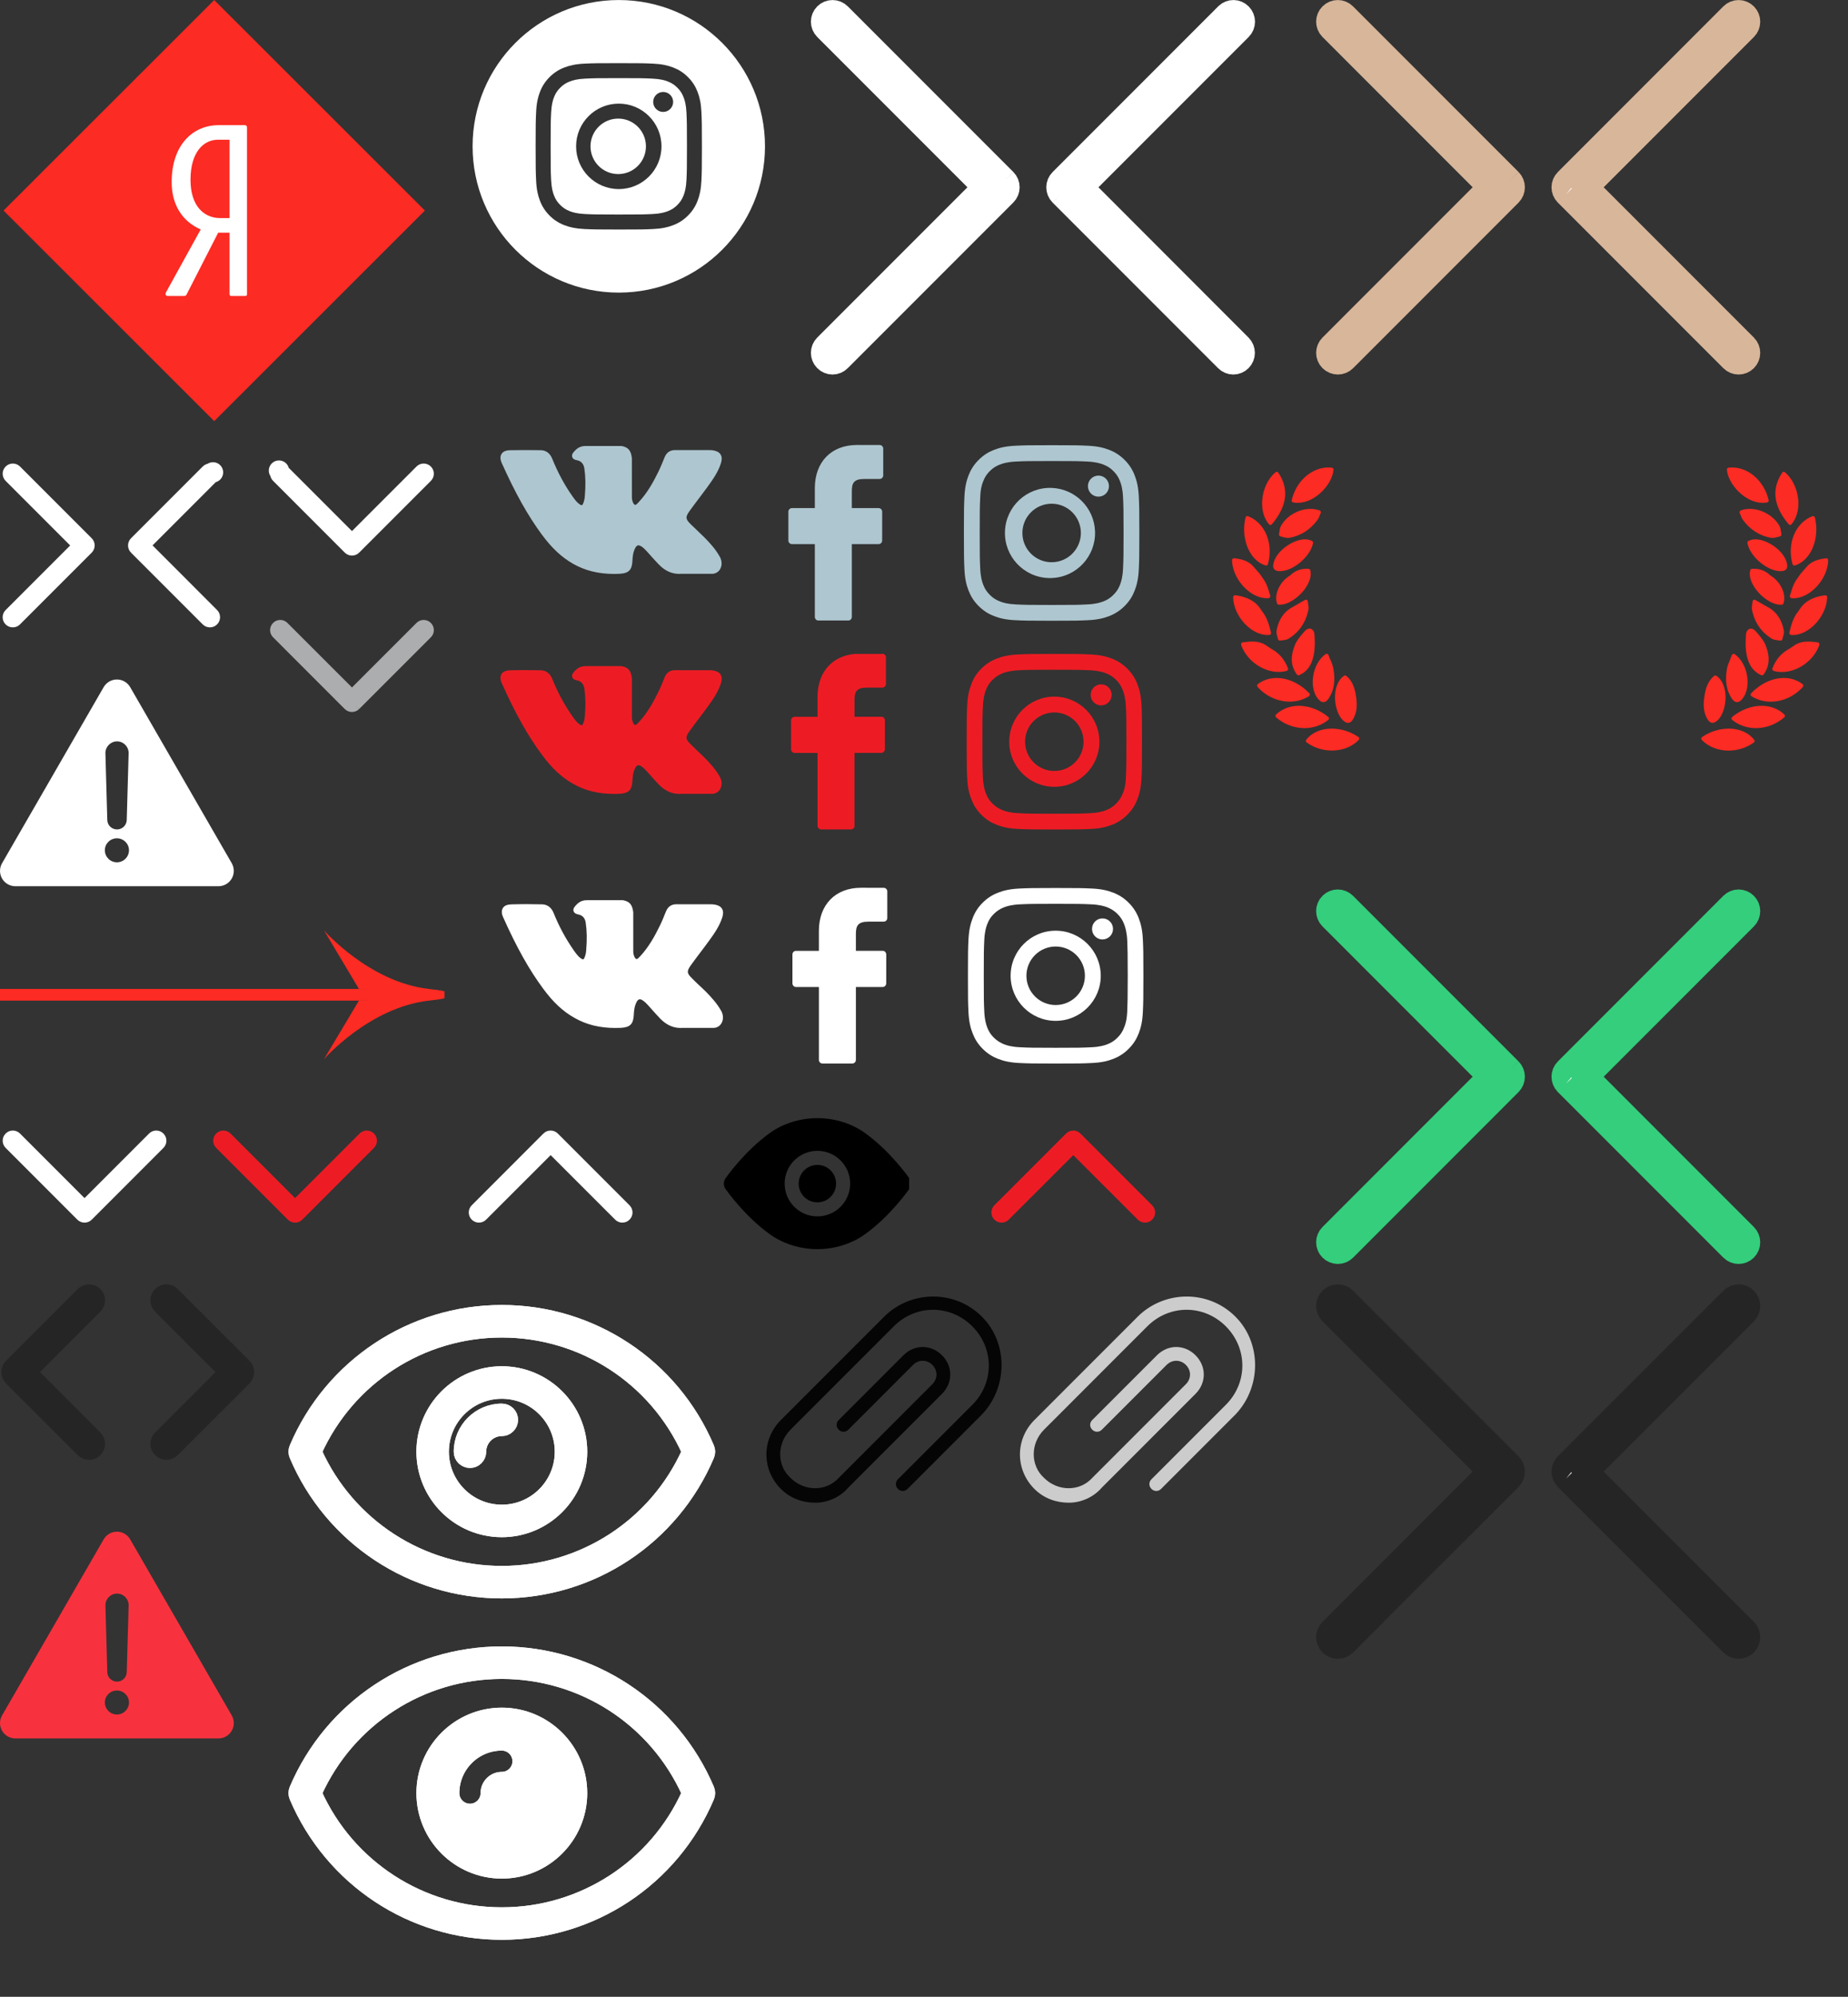 <?xml version="1.0" encoding="utf-8"?>
<!-- Generator: Adobe Illustrator 19.1.0, SVG Export Plug-In . SVG Version: 6.00 Build 0)  -->
<svg version="1.1" id="Слой_1" xmlns="http://www.w3.org/2000/svg" xmlns:xlink="http://www.w3.org/1999/xlink" x="0px" y="0px"
	 width="158px" height="170.625px" viewBox="-341 212.655 158 170.625" style="enable-background:new -341 212.655 158 170.625;"
	 xml:space="preserve">
<rect x="-341" y="212.655" width="158" height="170.625" fill="#333333" stroke="none"/>
<style type="text/css">
	.st0{fill:#FFFFFF;}
	.st1{fill:#FFFFFF;stroke:#FFFFFF;stroke-width:2;stroke-miterlimit:10;}
	.st2{fill:#FFFFFF;stroke:#FFFFFF;stroke-miterlimit:10;}
	.st3{fill:#AEC6CF;}
	.st4{clip-path:url(#SVGID_5_);}
	.st5{clip-path:url(#SVGID_6_);fill:#ED1C24;}
	.st6{clip-path:url(#SVGID_8_);fill:#ED1C24;}
	.st7{fill:#ED1C24;}
	.st8{clip-path:url(#SVGID_10_);fill:#FFFFFF;}
	.st9{clip-path:url(#SVGID_12_);fill:#F7323E;}
	.st10{fill:#FFFFFF;stroke:#D8B69A;stroke-width:2;stroke-miterlimit:10;}
	.st11{fill:#FFFFFF;stroke:#ABADAE;stroke-miterlimit:10;}
	.st12{fill:#FC2B23;}
	.st13{fill:#FFFFFF;stroke:#34CE7C;stroke-width:2;stroke-miterlimit:10;}
	.st14{fill:#FFFFFF;stroke:#252525;stroke-width:2;stroke-miterlimit:10;}
	.st15{fill:#FFFFFF;stroke:#ED1C24;stroke-miterlimit:10;}
	.st16{clip-path:url(#SVGID_14_);}
	.st17{fill:#050505;}
	.st18{fill:none;}
	.st19{fill:#CCCCCC;}
</style>
<g>
	<path class="st0" d="M-288.095,222.79c-1.309-0.027-2.391,1.012-2.418,2.321c-0.027,1.309,1.012,2.391,2.321,2.418
		c0.032,0.001,0.065,0.001,0.097,0c1.309-0.027,2.348-1.11,2.321-2.418C-285.8,223.84-286.824,222.816-288.095,222.79"/>
	<path class="st0" d="M-282.554,220.967c-0.129-0.332-0.282-0.568-0.531-0.817c-0.249-0.249-0.486-0.403-0.817-0.532
		c-0.251-0.098-0.627-0.213-1.32-0.245c-0.75-0.034-0.975-0.042-2.872-0.042c-1.898,0-2.123,0.008-2.873,0.042
		c-0.693,0.031-1.069,0.147-1.32,0.245c-0.332,0.129-0.568,0.283-0.817,0.532c-0.249,0.249-0.403,0.485-0.531,0.817
		c-0.097,0.25-0.213,0.627-0.245,1.32c-0.035,0.75-0.042,0.974-0.042,2.872s0.007,2.123,0.042,2.873
		c0.031,0.692,0.147,1.069,0.245,1.319c0.128,0.333,0.283,0.569,0.531,0.817c0.25,0.249,0.486,0.403,0.817,0.532
		c0.25,0.097,0.627,0.213,1.32,0.245c0.749,0.034,0.974,0.042,2.873,0.042c1.897,0,2.123-0.008,2.872-0.042
		c0.693-0.031,1.069-0.147,1.32-0.245c0.332-0.129,0.569-0.283,0.817-0.532c0.249-0.249,0.402-0.485,0.531-0.817
		c0.097-0.25,0.213-0.627,0.246-1.319c0.034-0.75,0.041-0.974,0.041-2.873c0-1.898-0.007-2.123-0.041-2.872
		C-282.341,221.595-282.457,221.218-282.554,220.967 M-288.095,228.81c-2.016,0-3.65-1.634-3.65-3.65s1.634-3.65,3.65-3.65
		s3.65,1.634,3.65,3.65S-286.079,228.81-288.095,228.81 M-284.301,222.219c-0.471,0-0.853-0.382-0.853-0.853
		s0.382-0.853,0.853-0.853c0,0,0,0,0.001,0c0.471,0,0.853,0.382,0.853,0.853C-283.449,221.837-283.83,222.219-284.301,222.219"/>
	<path class="st0" d="M-288.095,212.658c-6.903,0-12.5,5.597-12.5,12.5s5.596,12.5,12.5,12.5c6.904,0,12.5-5.596,12.5-12.5
		C-275.595,218.254-281.191,212.658-288.095,212.658 M-281.03,228.09c-0.035,0.757-0.155,1.273-0.33,1.726
		c-0.179,0.474-0.459,0.904-0.82,1.259c-0.355,0.361-0.785,0.641-1.259,0.82c-0.452,0.176-0.969,0.295-1.726,0.331
		c-0.758,0.035-1,0.042-2.931,0.042s-2.172-0.008-2.931-0.042c-0.756-0.035-1.273-0.155-1.726-0.331
		c-0.474-0.179-0.904-0.459-1.259-0.82c-0.361-0.355-0.641-0.785-0.82-1.259c-0.176-0.452-0.296-0.969-0.33-1.726
		c-0.035-0.758-0.043-1-0.043-2.931c0-1.93,0.008-2.172,0.043-2.931c0.034-0.756,0.154-1.273,0.33-1.726
		c0.179-0.474,0.459-0.903,0.82-1.258c0.355-0.362,0.785-0.641,1.259-0.82c0.453-0.175,0.969-0.296,1.726-0.331
		c0.758-0.035,1-0.042,2.931-0.042s2.173,0.008,2.931,0.042c0.756,0.035,1.273,0.155,1.726,0.331
		c0.467,0.182,0.863,0.425,1.259,0.82c0.395,0.395,0.638,0.792,0.82,1.258c0.175,0.453,0.295,0.969,0.33,1.726
		c0.034,0.758,0.043,1,0.043,2.931S-280.996,227.332-281.03,228.09"/>
</g>
<path class="st1" d="M-255.067,228.06l-14.152-14.152c-0.333-0.333-0.868-0.333-1.201,0s-0.333,0.868,0,1.201l13.548,13.548
	l-13.548,13.549c-0.331,0.329-0.333,0.865-0.004,1.196c0.001,0.001,0.002,0.002,0.004,0.004c0.158,0.159,0.373,0.25,0.597,0.252
	c0.225,0.001,0.441-0.09,0.598-0.252l14.152-14.151C-254.741,228.927-254.739,228.392-255.067,228.06L-255.067,228.06
	 M-250.3,229.256l14.152,14.152c0.332,0.333,0.854,0.333,1.188,0c0.334-0.333,0.333-0.868,0-1.201l-13.539-13.548l13.55-13.549
	c0.331-0.329,0.333-0.865,0.004-1.196c-0.001-0.001-0.002-0.002-0.004-0.004c-0.319-0.329-0.844-0.338-1.174-0.019
	c-0.007,0.006-0.013,0.013-0.019,0.019l-14.152,14.151C-250.626,228.389-250.628,228.924-250.3,229.256L-250.3,229.256"/>
<path class="st2" d="M-333.511,259.004l-6.132-6.132c-0.145-0.145-0.376-0.145-0.521,0c-0.145,0.145-0.145,0.376,0,0.521
	l5.871,5.871l-5.871,5.871c-0.145,0.141-0.148,0.373-0.006,0.518c0.07,0.072,0.166,0.111,0.265,0.11c0.097,0,0.19-0.038,0.259-0.107
	l6.133-6.132C-333.37,259.38-333.369,259.149-333.511,259.004 M-329.446,259.523l6.132,6.132c0.145,0.146,0.376,0.146,0.521,0
	c0.145-0.146,0.145-0.376,0-0.521l-5.871-5.875l5.871-5.871c0.204,0.003,0.372-0.16,0.375-0.365c0.003-0.204-0.16-0.372-0.365-0.375
	c-0.101-0.001-0.199,0.039-0.269,0.111c-0.097,0-0.191,0.039-0.259,0.109l-6.133,6.132
	C-329.587,259.145-329.588,259.377-329.446,259.523 M-310.648,259.525l6.132-6.132c0.145-0.145,0.145-0.376,0-0.521
	c-0.145-0.145-0.376-0.145-0.521,0l-5.871,5.871l-5.871-5.871c0.003-0.204-0.16-0.372-0.365-0.375
	c-0.204-0.003-0.372,0.16-0.375,0.365c-0.001,0.101,0.039,0.199,0.111,0.269c0,0.092,0.036,0.188,0.109,0.259l6.132,6.133
	C-311.024,259.665-310.793,259.666-310.648,259.525"/>
<path class="st3" d="M-280.116,259.291c-0.412-0.494-0.881-0.938-1.333-1.366c-0.161-0.152-0.327-0.31-0.488-0.467
	c-0.46-0.45-0.477-0.619-0.112-1.131c0.252-0.353,0.52-0.705,0.778-1.047c0.235-0.31,0.478-0.63,0.71-0.951l0.048-0.066
	c0.444-0.615,0.904-1.251,1.148-2.018c0.063-0.203,0.131-0.5-0.022-0.75c-0.152-0.249-0.447-0.325-0.657-0.36
	c-0.1-0.015-0.2-0.022-0.301-0.02l-2.911-0.002h-0.024c-0.439,0-0.736,0.208-0.906,0.634c-0.162,0.408-0.341,0.842-0.544,1.255
	c-0.404,0.822-0.919,1.769-1.662,2.558l-0.032,0.034c-0.087,0.094-0.188,0.201-0.26,0.201c-0.013,0-0.025-0.002-0.037-0.006
	c-0.154-0.061-0.258-0.434-0.253-0.607v-0.007l-0.002-3.364l-0.002-0.035c-0.074-0.547-0.238-0.887-0.857-1.009
	c-0.017-0.003-0.034-0.005-0.051-0.005h-3.027c-0.493,0-0.765,0.201-1.02,0.5c-0.069,0.08-0.212,0.247-0.141,0.45
	c0.072,0.206,0.306,0.25,0.382,0.264c0.379,0.072,0.592,0.304,0.653,0.708c0.105,0.703,0.119,1.453,0.041,2.36
	c-0.012,0.211-0.058,0.418-0.135,0.614c-0.017,0.039-0.074,0.166-0.134,0.166c-0.019,0-0.073-0.008-0.173-0.076
	c-0.235-0.16-0.406-0.39-0.606-0.673c-0.682-0.963-1.253-2.024-1.749-3.244c-0.184-0.449-0.527-0.7-0.966-0.708
	c-0.446-0.007-0.893-0.011-1.339-0.011c-0.456,0-0.879,0.004-1.292,0.013c-0.354,0.006-0.599,0.112-0.727,0.315
	c-0.129,0.203-0.121,0.47,0.024,0.793c1.165,2.589,2.221,4.472,3.424,6.104c0.843,1.143,1.689,1.934,2.661,2.488
	c1.024,0.586,2.173,0.871,3.51,0.871c0.151,0,0.309-0.004,0.467-0.011c0.776-0.038,1.064-0.319,1.102-1.076
	c0.017-0.387,0.06-0.792,0.249-1.138c0.12-0.218,0.232-0.218,0.269-0.218c0.071,0,0.159,0.032,0.253,0.094
	c0.17,0.11,0.314,0.258,0.434,0.388c0.112,0.122,0.223,0.246,0.333,0.37c0.239,0.268,0.486,0.545,0.744,0.807
	c0.565,0.575,1.188,0.828,1.903,0.773h2.668c0.006,0,0.012,0,0.018-0.002c0.265-0.019,0.503-0.17,0.632-0.403
	c0.168-0.297,0.164-0.676-0.009-1.014C-279.629,259.918-279.856,259.591-280.116,259.291L-280.116,259.291z M-265.791,250.681
	l-1.945-0.003c-2.185,0-3.598,1.449-3.598,3.691v1.702h-1.956c-0.169,0-0.306,0.137-0.306,0.306v2.466
	c0,0.169,0.137,0.306,0.306,0.306h1.956v6.223c0,0.169,0.137,0.306,0.307,0.306h2.551c0.169,0,0.306-0.137,0.306-0.306v-6.223h2.287
	c0.169,0,0.306-0.137,0.306-0.306l0.002-2.466c-0.001-0.169-0.138-0.305-0.307-0.306h-2.288v-1.443c0-0.694,0.166-1.045,1.069-1.045
	l1.311-0.001c0.168,0,0.305-0.137,0.305-0.305v-0.001v-2.29C-265.486,250.817-265.622,250.681-265.791,250.681z"/>
<g>
	<path class="st3" d="M-251.088,252.049c2.002,0,2.239,0.007,3.03,0.043c0.729,0.033,1.127,0.156,1.393,0.258
		c0.35,0.136,0.6,0.298,0.861,0.561c0.264,0.262,0.426,0.512,0.563,0.862c0.104,0.264,0.225,0.662,0.258,1.393
		c0.037,0.791,0.045,1.028,0.045,3.031s-0.008,2.24-0.045,3.031c-0.033,0.729-0.154,1.128-0.258,1.393
		c-0.137,0.35-0.299,0.6-0.563,0.862c-0.242,0.249-0.536,0.44-0.861,0.561c-0.266,0.104-0.661,0.226-1.393,0.259
		c-0.791,0.037-1.028,0.045-3.03,0.045c-2.003,0-2.24-0.008-3.031-0.045c-0.731-0.033-1.128-0.148-1.394-0.259
		c-0.326-0.12-0.62-0.311-0.861-0.561c-0.249-0.242-0.441-0.536-0.561-0.862c-0.104-0.265-0.229-0.661-0.258-1.393
		c-0.037-0.792-0.043-1.028-0.043-3.031s0.006-2.24,0.043-3.031c0.021-0.731,0.146-1.128,0.258-1.393
		c0.12-0.326,0.311-0.621,0.561-0.862c0.262-0.263,0.512-0.425,0.861-0.561c0.265-0.103,0.662-0.225,1.394-0.258
		C-253.329,252.056-253.091,252.049-251.088,252.049 M-251.088,250.697c-2.038,0-2.293,0.009-3.093,0.045
		c-0.799,0.037-1.344,0.164-1.82,0.349c-0.493,0.192-0.912,0.448-1.329,0.865c-0.417,0.417-0.673,0.835-0.864,1.329
		c-0.186,0.477-0.313,1.022-0.35,1.82c-0.036,0.8-0.045,1.055-0.045,3.092c0,2.037,0.009,2.292,0.045,3.092
		c0.037,0.799,0.164,1.344,0.35,1.82c0.191,0.492,0.447,0.912,0.864,1.328c0.417,0.416,0.835,0.674,1.329,0.865
		c0.477,0.186,1.021,0.313,1.82,0.349c0.8,0.036,1.055,0.046,3.093,0.046c2.036,0,2.292-0.009,3.092-0.046
		c0.798-0.036,1.345-0.163,1.82-0.349c0.5-0.189,0.954-0.484,1.329-0.865c0.416-0.416,0.673-0.836,0.863-1.328
		c0.187-0.477,0.313-1.021,0.35-1.82c0.037-0.8,0.045-1.056,0.045-3.092c0-2.037-0.008-2.292-0.045-3.092
		c-0.036-0.798-0.163-1.343-0.35-1.82c-0.187-0.501-0.482-0.954-0.863-1.329c-0.375-0.381-0.829-0.676-1.329-0.865
		c-0.478-0.185-1.022-0.312-1.82-0.349C-248.796,250.706-249.052,250.697-251.088,250.697"/>
	<path class="st3" d="M-251.088,254.346c-2.127-0.077-3.913,1.585-3.99,3.711s1.585,3.913,3.711,3.99
		c0.092,0.003,0.185,0.003,0.278,0c2.127-0.076,3.789-1.862,3.712-3.989C-247.449,256.039-249.069,254.419-251.088,254.346
		 M-251.088,260.697c-1.381,0-2.5-1.119-2.5-2.5s1.119-2.5,2.5-2.5s2.5,1.119,2.5,2.5S-249.707,260.697-251.088,260.697
		 M-246.185,254.194c0,0.497-0.403,0.9-0.9,0.9c-0.497,0-0.9-0.403-0.9-0.9l0,0c0-0.497,0.403-0.9,0.9-0.9
		C-246.588,253.294-246.185,253.697-246.185,254.194"/>
</g>
<g>
	<g>
		<defs>
			<polygon id="SVGID_1_" points="-339.999,213.658 -338.999,213.658 -339.999,214.658 			"/>
		</defs>
		<clipPath id="SVGID_2_">
			<use xlink:href="#SVGID_1_"  style="overflow:visible;"/>
		</clipPath>
	</g>
	<g>
		<defs>
			<polygon id="SVGID_3_" points="-339.999,213.658 -338.999,213.658 -339.999,214.658 			"/>
		</defs>
		<defs>
			<polygon id="SVGID_4_" points="-341.999,211.658 -342.999,211.658 -341.999,210.658 			"/>
		</defs>
		<clipPath id="SVGID_5_">
			<use xlink:href="#SVGID_3_"  style="overflow:visible;"/>
		</clipPath>
		<clipPath id="SVGID_6_" class="st4">
			<use xlink:href="#SVGID_4_"  style="overflow:visible;"/>
		</clipPath>
		<path class="st5" d="M-279.886,277.127c-0.412-0.494-0.881-0.938-1.333-1.365c-0.161-0.146-0.327-0.311-0.488-0.468
			c-0.46-0.45-0.477-0.618-0.112-1.131c0.252-0.353,0.52-0.705,0.778-1.047c0.235-0.31,0.478-0.63,0.71-0.951l0.048-0.065
			c0.444-0.605,0.904-1.252,1.148-2.019c0.063-0.203,0.131-0.5-0.022-0.75c-0.152-0.249-0.447-0.325-0.657-0.36
			c-0.1-0.015-0.2-0.022-0.301-0.02l-2.911-0.002h-0.024c-0.439,0-0.736,0.208-0.906,0.634c-0.162,0.408-0.341,0.843-0.544,1.255
			c-0.404,0.822-0.919,1.771-1.662,2.563l-0.032,0.028c-0.087,0.1-0.188,0.201-0.26,0.201c-0.011,0-0.023-0.007-0.037-0.011
			c-0.154-0.063-0.258-0.435-0.253-0.604v-0.006l-0.002-3.358c0-0.019-0.001-0.023-0.002-0.035
			c-0.074-0.547-0.238-0.894-0.857-1.014c-0.017-0.004-0.034-0.006-0.051-0.006h-3.027c-0.493,0-0.765,0.203-1.02,0.5
			c-0.069,0.08-0.212,0.248-0.141,0.451c0.072,0.201,0.306,0.25,0.382,0.27c0.379,0.066,0.592,0.304,0.653,0.701
			c0.105,0.703,0.119,1.453,0.041,2.361c-0.012,0.209-0.058,0.415-0.135,0.609c-0.017,0.043-0.074,0.17-0.134,0.17
			c-0.019,0-0.073-0.008-0.173-0.076c-0.235-0.158-0.406-0.39-0.606-0.673c-0.682-0.963-1.253-2.022-1.749-3.244
			c-0.184-0.446-0.527-0.698-0.966-0.708c-0.446-0.007-0.893-0.011-1.339-0.011c-0.456,0-0.879,0.004-1.292,0.013
			c-0.354,0.008-0.599,0.112-0.727,0.315c-0.129,0.2-0.121,0.47,0.024,0.793c1.165,2.589,2.221,4.472,3.424,6.104
			c0.843,1.144,1.689,1.935,2.661,2.479c1.024,0.586,2.173,0.871,3.51,0.871c0.151,0,0.309-0.008,0.467-0.02
			c0.776-0.035,1.064-0.313,1.102-1.07c0.017-0.393,0.06-0.793,0.249-1.146c0.12-0.217,0.232-0.217,0.269-0.217
			c0.071,0,0.159,0.03,0.253,0.095c0.17,0.108,0.314,0.262,0.434,0.395c0.112,0.119,0.223,0.244,0.333,0.367
			c0.239,0.271,0.486,0.545,0.744,0.812c0.565,0.573,1.188,0.828,1.903,0.771h2.668c0.006,0,0.012,0,0.018-0.002
			c0.263-0.019,0.5-0.167,0.632-0.396c0.168-0.299,0.164-0.68-0.009-1.021C-279.401,277.747-279.629,277.425-279.886,277.127
			L-279.886,277.127z"/>
	</g>
</g>
<g>
	<g>
		<defs>
			<rect id="SVGID_7_" x="-273.365" y="268.533" width="8.192" height="15"/>
		</defs>
		<clipPath id="SVGID_8_">
			<use xlink:href="#SVGID_7_"  style="overflow:visible;"/>
		</clipPath>
		<path class="st6" d="M-265.561,268.517l-1.945-0.004c-2.185,0-3.598,1.45-3.598,3.688v1.702h-1.955
			c-0.17,0.001-0.307,0.138-0.306,0.308c0,0.001,0,0.001,0,0.002v2.467c0,0.168,0.137,0.312,0.306,0.312h1.956v6.226
			c0,0.17,0.137,0.309,0.307,0.309h2.551c0.17-0.001,0.307-0.139,0.306-0.309v-6.23h2.287c0.169-0.002,0.305-0.14,0.306-0.309
			l0.002-2.467c-0.002-0.083-0.034-0.163-0.091-0.224c-0.056-0.059-0.135-0.091-0.216-0.089h-2.288v-1.438
			c0-0.695,0.166-1.052,1.069-1.052l1.311-0.001c0.168,0,0.305-0.137,0.305-0.305c0-0.001,0-0.001,0-0.002v-2.289
			C-265.26,268.647-265.396,268.516-265.561,268.517z"/>
	</g>
</g>
<g>
	<path class="st7" d="M-250.858,269.885c2.002,0,2.239,0.008,3.03,0.043c0.731,0.033,1.128,0.156,1.394,0.258
		c0.354,0.146,0.604,0.309,0.861,0.563c0.264,0.265,0.426,0.515,0.563,0.862c0.104,0.264,0.229,0.662,0.271,1.393
		c0.036,0.791,0.044,1.028,0.044,3.031s-0.008,2.24-0.044,3.031c-0.026,0.729-0.146,1.128-0.271,1.393
		c-0.12,0.326-0.312,0.621-0.563,0.862c-0.242,0.248-0.536,0.44-0.861,0.563c-0.266,0.104-0.662,0.226-1.394,0.258
		c-0.791,0.037-1.028,0.045-3.03,0.045s-2.24-0.008-3.031-0.045c-0.729-0.032-1.127-0.154-1.393-0.258
		c-0.35-0.146-0.6-0.309-0.861-0.563c-0.249-0.242-0.441-0.537-0.562-0.862c-0.103-0.265-0.226-0.658-0.258-1.393
		c-0.036-0.791-0.043-1.028-0.043-3.031s0.007-2.24,0.043-3.031c0.032-0.729,0.155-1.128,0.258-1.393
		c0.119-0.327,0.311-0.621,0.562-0.862c0.271-0.263,0.521-0.425,0.861-0.563c0.264-0.103,0.662-0.225,1.393-0.258
		C-253.099,269.892-252.86,269.885-250.858,269.885 M-250.858,268.533c-2.037,0-2.293,0.009-3.093,0.045
		c-0.798,0.037-1.343,0.164-1.819,0.35c-0.501,0.188-0.955,0.483-1.33,0.864c-0.381,0.373-0.673,0.827-0.854,1.329
		c-0.188,0.477-0.313,1.021-0.354,1.82c-0.037,0.8-0.045,1.055-0.045,3.092c0,2.037,0.008,2.292,0.045,3.092
		c0.037,0.799,0.164,1.344,0.354,1.82c0.188,0.492,0.438,0.912,0.854,1.328c0.418,0.417,0.836,0.674,1.33,0.865
		c0.479,0.186,1.021,0.313,1.819,0.349c0.8,0.037,1.056,0.046,3.093,0.046s2.293-0.009,3.092-0.046
		c0.812-0.036,1.354-0.163,1.82-0.349c0.501-0.188,0.954-0.483,1.329-0.865c0.416-0.416,0.673-0.835,0.864-1.328
		c0.186-0.477,0.313-1.021,0.35-1.82c0.036-0.8,0.045-1.056,0.045-3.092c0-2.037-0.009-2.292-0.045-3.092
		c-0.037-0.799-0.164-1.344-0.35-1.82c-0.188-0.5-0.483-0.954-0.864-1.329c-0.375-0.381-0.828-0.676-1.329-0.864
		c-0.477-0.186-1.021-0.313-1.82-0.35C-248.565,268.542-248.821,268.533-250.858,268.533"/>
	<path class="st7" d="M-250.858,272.181c-2.127-0.001-3.853,1.722-3.854,3.85c-0.001,2.127,1.722,3.853,3.85,3.854
		c0.002,0,0.003,0,0.005,0c2.127,0,3.854-1.724,3.854-3.851C-247.004,273.907-248.731,272.181-250.858,272.181 M-250.858,278.533
		c-1.381,0-2.5-1.119-2.5-2.5s1.119-2.5,2.5-2.5s2.5,1.119,2.5,2.5C-248.358,277.414-249.477,278.533-250.858,278.533
		 M-245.955,272.03c0,0.497-0.402,0.899-0.899,0.899l0,0c-0.498,0-0.896-0.402-0.896-0.899s0.397-0.899,0.896-0.899
		C-246.358,271.131-245.955,271.533-245.955,272.03"/>
</g>
<path class="st7" d="M-280.117,278.096c-0.412-0.494-0.881-0.938-1.333-1.356c-0.166-0.156-0.328-0.315-0.487-0.478
	c-0.461-0.44-0.478-0.617-0.112-1.131c0.252-0.352,0.521-0.705,0.778-1.047c0.234-0.309,0.478-0.629,0.709-0.951l0.049-0.063
	c0.443-0.615,0.904-1.252,1.147-2.021c0.063-0.203,0.132-0.5-0.022-0.75c-0.151-0.248-0.446-0.324-0.656-0.354
	c-0.104-0.021-0.206-0.021-0.301-0.021l-2.911-0.004h-0.024c-0.439,0-0.736,0.207-0.906,0.635c-0.162,0.406-0.34,0.849-0.543,1.256
	c-0.404,0.822-0.92,1.771-1.662,2.563l-0.032,0.033c-0.087,0.094-0.188,0.196-0.261,0.196c-0.013,0-0.025-0.002-0.037-0.006
	c-0.153-0.063-0.258-0.438-0.252-0.604v-0.006l-0.002-3.365l-0.002-0.032c-0.074-0.55-0.238-0.89-0.857-1.011
	c-0.017-0.004-0.034-0.006-0.051-0.006h-3.027c-0.493,0-0.766,0.198-1.02,0.5c-0.069,0.08-0.213,0.248-0.142,0.448
	c0.072,0.203,0.306,0.25,0.382,0.267c0.379,0.07,0.592,0.306,0.653,0.707c0.104,0.703,0.119,1.453,0.041,2.354
	c-0.011,0.211-0.057,0.419-0.135,0.615c-0.017,0.038-0.074,0.166-0.134,0.166c-0.02,0-0.073-0.012-0.174-0.076
	c-0.234-0.158-0.406-0.395-0.605-0.674c-0.707-1.01-1.294-2.099-1.749-3.244c-0.185-0.442-0.526-0.696-0.966-0.707
	c-0.483-0.008-0.922-0.016-1.34-0.016c-0.455,0-0.879,0.008-1.291,0.018c-0.354,0.009-0.6,0.107-0.728,0.313
	c-0.129,0.203-0.121,0.477,0.024,0.793c1.164,2.596,2.221,4.479,3.424,6.104c0.843,1.146,1.689,1.938,2.66,2.481
	c1.025,0.591,2.174,0.871,3.511,0.871c0.151,0,0.31-0.004,0.467-0.01c0.776-0.039,1.063-0.32,1.103-1.076
	c0.017-0.388,0.06-0.793,0.248-1.14c0.121-0.224,0.232-0.224,0.27-0.224c0.071,0,0.159,0.03,0.253,0.101
	c0.17,0.104,0.313,0.259,0.435,0.388c0.111,0.123,0.223,0.246,0.332,0.371c0.24,0.271,0.486,0.545,0.744,0.812
	c0.565,0.569,1.188,0.823,1.903,0.771h2.668c0.007,0,0.013,0,0.019-0.002c0.265-0.018,0.503-0.171,0.631-0.404
	c0.168-0.297,0.164-0.676-0.008-1.014C-279.63,278.721-279.858,278.396-280.117,278.096L-280.117,278.096z"/>
<g>
	<g>
		<defs>
			<rect id="SVGID_9_" x="-340.999" y="270.687" width="20" height="17.741"/>
		</defs>
		<clipPath id="SVGID_10_">
			<use xlink:href="#SVGID_9_"  style="overflow:visible;"/>
		</clipPath>
		<path class="st8" d="M-321.186,286.415l-8.684-15.044c-0.362-0.626-1.164-0.84-1.79-0.478c-0.198,0.115-0.363,0.28-0.478,0.478
			l-8.684,15.044c-0.362,0.627-0.147,1.429,0.481,1.791c0.198,0.114,0.423,0.175,0.652,0.175h17.368
			c0.725-0.001,1.311-0.59,1.31-1.314C-321.012,286.838-321.072,286.613-321.186,286.415z M-330.992,276.004
			c0.549,0.002,0.992,0.449,0.99,0.998c0,0.008,0,0.016,0,0.023l-0.163,5.713c-0.023,0.459-0.413,0.813-0.872,0.79
			c-0.427-0.021-0.769-0.363-0.79-0.79l-0.16-5.713c-0.013-0.55,0.422-1.007,0.973-1.021
			C-331.007,276.004-330.999,276.004-330.992,276.004z M-331.004,286.338c-0.569-0.001-1.03-0.462-1.031-1.031
			c0-0.563,0.463-1.021,1.031-1.021c0.569,0,1.032,0.463,1.032,1.021C-329.974,285.876-330.435,286.337-331.004,286.338z"/>
	</g>
</g>
<g>
	<g>
		<defs>
			<rect id="SVGID_11_" x="-340.999" y="343.506" width="20" height="17.741"/>
		</defs>
		<clipPath id="SVGID_12_">
			<use xlink:href="#SVGID_11_"  style="overflow:visible;"/>
		</clipPath>
		<path class="st9" d="M-321.186,359.234l-8.684-15.044c-0.362-0.626-1.164-0.84-1.79-0.478c-0.198,0.115-0.363,0.28-0.478,0.478
			l-8.684,15.044c-0.362,0.627-0.147,1.429,0.481,1.791c0.198,0.114,0.423,0.175,0.652,0.175h17.368
			c0.725-0.001,1.311-0.59,1.31-1.314C-321.012,359.657-321.072,359.432-321.186,359.234z M-330.992,348.823
			c0.549,0.002,0.992,0.449,0.99,0.998c0,0.008,0,0.016,0,0.023l-0.163,5.713c-0.023,0.459-0.413,0.813-0.872,0.79
			c-0.427-0.021-0.769-0.363-0.79-0.79l-0.16-5.713c-0.013-0.55,0.422-1.007,0.973-1.021
			C-331.007,348.823-330.999,348.823-330.992,348.823z M-331.004,359.157c-0.569-0.001-1.03-0.462-1.031-1.031
			c0-0.563,0.463-1.021,1.031-1.021c0.569,0,1.032,0.463,1.032,1.021C-329.974,358.695-330.435,359.156-331.004,359.157z"/>
	</g>
</g>
<path class="st10" d="M-211.872,228.06l-14.152-14.152c-0.328-0.331-0.862-0.334-1.194-0.005c-0.002,0.002-0.004,0.004-0.005,0.005
	c-0.332,0.328-0.334,0.863-0.006,1.195c0.002,0.002,0.004,0.004,0.006,0.006l13.547,13.548l-13.547,13.549
	c-0.331,0.328-0.334,0.862-0.006,1.194c0.002,0.002,0.004,0.004,0.006,0.006c0.161,0.159,0.378,0.249,0.604,0.252
	c0.227,0.001,0.445-0.09,0.604-0.252l14.146-14.15C-211.544,228.923-211.545,228.391-211.872,228.06 M-207.104,229.256
	l14.152,14.152c0.332,0.333,0.865,0.333,1.198,0c0.333-0.333,0.333-0.868,0-1.201l-13.548-13.548l13.549-13.549
	c0.331-0.329,0.333-0.865,0.004-1.196c-0.001-0.001-0.002-0.002-0.004-0.004c-0.158-0.159-0.372-0.25-0.596-0.252
	c-0.227-0.001-0.445,0.09-0.604,0.252l-14.146,14.15c-0.332,0.327-0.336,0.861-0.009,1.192
	C-207.107,229.253-207.105,229.255-207.104,229.256"/>
<path class="st11" d="M-310.647,272.887l6.131-6.129c0.144-0.141,0.146-0.372,0.005-0.516c-0.002-0.002-0.003-0.003-0.005-0.005
	c-0.141-0.144-0.372-0.146-0.516-0.005c-0.002,0.002-0.003,0.003-0.005,0.005l-5.871,5.867l-5.87-5.867
	c-0.141-0.144-0.372-0.146-0.516-0.005c-0.002,0.002-0.003,0.003-0.005,0.005c-0.069,0.069-0.108,0.162-0.109,0.259
	c0,0.092,0.036,0.188,0.109,0.26l6.132,6.133C-311.021,273.028-310.792,273.027-310.647,272.887"/>
<path class="st12" d="M-322.684,212.658l18.012,17.99l-18.012,17.99l-18.012-17.99L-322.684,212.658z"/>
<path class="st0" d="M-320.095,223.349h-2.212c-2.173,0-4.016,1.654-4.016,4.866c0,1.927,0.893,3.347,2.483,4.048l-2.968,5.373
	c-0.097,0.174,0,0.311,0.155,0.311h1.377c0.116,0,0.194-0.039,0.233-0.137l2.697-5.274h0.971v5.274c0,0.059,0.059,0.137,0.135,0.137
	h1.204c0.117,0,0.155-0.059,0.155-0.155v-14.248C-319.881,223.407-319.959,223.349-320.095,223.349z M-321.375,231.29h-0.815
	c-1.281,0-2.522-0.935-2.522-3.27c0-2.434,1.164-3.426,2.348-3.426h0.99L-321.375,231.29z"/>
<path class="st12" d="M-184.836,260.357l-0.019,0.002c-0.627,0.074-1.131,0.204-1.562,0.604l-0.013,0.01l-0.02,0.026l-0.57,0.644
	l-0.015,0.019c-0.062,0.086-0.114,0.168-0.18,0.252c-0.147,0.196-0.28,0.403-0.396,0.619c-0.102,0.23-0.187,0.467-0.254,0.71
	c-0.027,0.104-0.064,0.205-0.099,0.309c-0.021,0.048-0.013,0.104,0.021,0.144c0.026,0.043,0.071,0.07,0.121,0.073
	c0.057,0.004,0.104,0.007,0.156,0.007c1.438,0,2.936-1.64,2.973-3.246c0-0.048-0.02-0.094-0.057-0.125
	C-184.757,260.372-184.796,260.357-184.836,260.357L-184.836,260.357z M-187.957,257.511c0.048,0,0.093-0.021,0.124-0.057
	c0.43-0.493,0.641-1.243,0.58-2.056c-0.072-0.952-0.496-1.845-1.137-2.389c-0.029-0.025-0.066-0.039-0.105-0.039l-0.021,0.001
	c-0.045,0.004-0.085,0.031-0.106,0.071c-0.938,1.387-0.753,2.871,0.549,4.41C-188.052,257.489-188.005,257.51-187.957,257.511z
	 M-187.747,260.856c0.025,0.089,0.117,0.141,0.206,0.116l0,0c1.36-0.405,2.146-2.279,1.714-4.092
	c-0.011-0.046-0.041-0.086-0.084-0.107c-0.042-0.023-0.092-0.026-0.136-0.008C-187.499,257.328-188.231,259.088-187.747,260.856z
	 M-184.931,263.519h-0.021c-1.454,0.188-1.99,0.854-2.27,1.339c-0.447,0.524-0.625,1.149-0.791,1.851
	c-0.012,0.047-0.002,0.096,0.027,0.135c0.023,0.039,0.064,0.064,0.109,0.066c0.061,0.005,0.104,0.008,0.156,0.008
	c1.422,0,2.898-1.631,2.939-3.229c0-0.049-0.021-0.096-0.058-0.129C-184.851,263.533-184.892,263.519-184.931,263.519
	L-184.931,263.519z M-193.202,274.913c-0.815,0.008-1.609,0.26-2.279,0.724c-0.039,0.028-0.065,0.071-0.07,0.119
	c-0.001,0.049,0.019,0.097,0.054,0.131c0.562,0.576,1.396,0.907,2.278,0.907c0.781,0,1.558-0.247,2.166-0.696
	c0.037-0.023,0.061-0.061,0.066-0.104c0.006-0.044-0.006-0.088-0.033-0.123C-191.485,275.26-192.28,274.913-193.202,274.913
	L-193.202,274.913z M-190.394,272.965c-0.867,0-1.758,0.338-2.508,0.95c-0.04,0.031-0.063,0.079-0.063,0.129
	s0.021,0.097,0.063,0.128c0.568,0.459,1.273,0.7,2.03,0.7c0.872,0,1.729-0.325,2.427-0.921c0.033-0.032,0.054-0.075,0.057-0.121
	c0-0.046-0.018-0.09-0.051-0.122C-188.944,273.226-189.64,272.965-190.394,272.965L-190.394,272.965z M-185.587,267.542
	c-0.269-0.039-0.541-0.061-0.813-0.067c-0.521,0-0.922,0.123-1.277,0.392l-0.331,0.217l-0.021,0.017
	c-0.664,0.353-1.139,0.896-1.434,1.667c-0.024,0.044-0.018,0.099,0.016,0.137c0.021,0.04,0.059,0.068,0.104,0.084
	c0.218,0.061,0.447,0.089,0.683,0.089c1.373,0,2.752-0.993,3.209-2.311c0.017-0.047,0.011-0.1-0.016-0.142
	C-185.491,267.58-185.536,267.549-185.587,267.542L-185.587,267.542z M-192.181,256.678c0.052,0.135,0.104,0.276,0.193,0.396
	c0.612,0.845,1.432,1.362,2.402,1.537c0.038,0.007,0.079,0.01,0.122,0.01c0.146,0,0.286-0.04,0.435-0.079
	c0.069-0.022,0.138-0.04,0.209-0.054c0.043-0.008,0.072-0.034,0.104-0.071c0.023-0.037,0.031-0.082,0.021-0.125
	c-0.02-0.063-0.021-0.128-0.031-0.199c-0.021-0.166-0.047-0.338-0.131-0.492c-0.476-0.86-1.518-1.462-2.533-1.462
	c-0.272,0-0.533,0.044-0.773,0.131c-0.043,0.016-0.079,0.048-0.098,0.09c-0.021,0.041-0.021,0.09,0.002,0.13
	C-192.228,256.553-192.204,256.616-192.181,256.678L-192.181,256.678z M-190.419,270.346c0.021,0.008,0.043,0.019,0.064,0.019
	c0.053,0.001,0.102-0.024,0.133-0.067c0.664-0.902,0.445-1.813,0.18-2.504c-0.146-0.383-0.426-0.707-0.693-1.021
	c-0.046-0.055-0.092-0.106-0.139-0.16c-0.166-0.199-0.322-0.24-0.426-0.24c-0.23,0-0.401,0.201-0.422,0.499
	c-0.037,0.528-0.063,1.151,0.061,1.752C-191.55,269.176-191.3,269.961-190.419,270.346z M-188.997,267.366
	c0.07,0.009,0.139,0.015,0.2,0.026c0.011,0.004,0.021,0.004,0.032,0.004c0.031,0,0.063-0.01,0.092-0.027
	c0.036-0.024,0.061-0.062,0.068-0.105c0.014-0.063,0.024-0.133,0.053-0.205c0.052-0.178,0.104-0.359,0.066-0.547
	c-0.187-0.9-0.602-1.535-1.271-1.93c-0.018-0.008-0.029-0.014-0.043-0.018l-0.467-0.266l-0.65-0.375
	c-0.025-0.015-0.053-0.022-0.082-0.021c-0.027,0-0.053,0.007-0.076,0.02c-0.048,0.026-0.081,0.074-0.087,0.129
	c-0.009,0.096-0.02,0.192-0.032,0.287c-0.021,0.152-0.039,0.271-0.02,0.396c0.217,1.104,0.793,1.944,1.711,2.503
	C-189.347,267.326-189.169,267.346-188.997,267.366L-188.997,267.366z M-192.485,272.652c0.201,0,0.357-0.163,0.471-0.305
	c0.354-0.44,0.504-1.146,0.398-1.875c-0.113-0.813-0.515-1.525-1.068-1.918c-0.021-0.021-0.063-0.028-0.096-0.028
	c-0.017,0-0.033,0.002-0.049,0.006c-0.049,0.016-0.088,0.054-0.105,0.103c-0.047,0.128-0.101,0.253-0.146,0.375
	c-0.108,0.271-0.224,0.521-0.271,0.791c-0.17,1.008-0.053,1.795,0.371,2.478C-192.87,272.45-192.714,272.652-192.485,272.652
	L-192.485,272.652z M-194.25,270.399c-0.027-0.019-0.059-0.028-0.092-0.027c-0.038,0-0.075,0.013-0.104,0.037
	c-0.639,0.533-0.777,1.301-0.859,1.979c-0.055,0.457-0.082,1.136,0.309,1.748c0.044,0.065,0.184,0.287,0.415,0.287
	c0.112,0,0.233-0.061,0.383-0.179c0.479-0.396,0.771-1.306,0.729-2.194C-193.524,271.295-193.797,270.709-194.25,270.399z
	 M-189.913,255.588c0.044-0.008,0.082-0.033,0.107-0.07c0.022-0.038,0.03-0.084,0.021-0.127c-0.372-1.618-1.688-2.792-3.138-2.792
	c-0.096,0-0.189,0.004-0.285,0.015c-0.088,0.01-0.152,0.088-0.146,0.176c0.104,1.249,1.563,2.833,3.065,2.833
	C-190.161,255.621-190.036,255.611-189.913,255.588z M-189.645,261.825c-0.367-0.374-0.872-0.58-1.396-0.569
	c-0.058,0-0.116,0.002-0.174,0.006c-0.07,0.005-0.129,0.055-0.147,0.123c-0.125,0.469,0.063,1.08,0.521,1.674
	c0.484,0.633,1.32,1.27,2.094,1.27l0.08-0.001c0.065-0.004,0.122-0.046,0.146-0.106
	C-188.241,263.449-188.765,262.336-189.645,261.825z M-188.202,260.885c-0.168-1.105-1.668-2.145-2.709-2.145h-0.001
	c-0.229,0-0.435,0.047-0.606,0.14c-0.063,0.033-0.098,0.105-0.084,0.175c0.213,1.146,1.689,2.404,2.822,2.404h0.01
	c0.172,0,0.363-0.021,0.48-0.158C-188.204,261.199-188.175,261.064-188.202,260.885L-188.202,260.885z M-188.491,270.588
	c-0.98,0-1.999,0.479-2.789,1.307c-0.064,0.067-0.061,0.172,0.005,0.236c0.008,0.008,0.017,0.015,0.027,0.021
	c0.496,0.305,1.068,0.465,1.651,0.461c1.021,0,2.049-0.476,2.74-1.265c0.027-0.036,0.041-0.08,0.039-0.125
	c-0.003-0.044-0.026-0.084-0.063-0.109C-187.345,270.765-187.911,270.58-188.491,270.588z M-235.503,260.357
	c-0.091,0.002-0.164,0.077-0.163,0.168c0.038,1.607,1.538,3.246,2.97,3.246c0.053,0,0.105-0.004,0.157-0.008
	c0.05-0.004,0.095-0.03,0.122-0.072c0.027-0.042,0.035-0.094,0.02-0.143l-0.096-0.31c-0.066-0.243-0.151-0.48-0.254-0.71
	c-0.112-0.218-0.244-0.425-0.393-0.619c-0.063-0.084-0.117-0.166-0.176-0.252c-0.004-0.005-0.016-0.012-0.021-0.02l-0.563-0.643
	l-0.022-0.026l-0.011-0.01c-0.422-0.4-0.926-0.531-1.553-0.604C-235.489,260.358-235.496,260.357-235.503,260.357L-235.503,260.357z
	 M-232.382,257.511c0.049,0,0.095-0.022,0.126-0.059c1.302-1.539,1.487-3.022,0.55-4.41c-0.026-0.039-0.068-0.065-0.115-0.071
	l-0.021-0.001c-0.039,0-0.077,0.014-0.107,0.039c-0.639,0.543-1.063,1.437-1.135,2.389c-0.062,0.813,0.149,1.563,0.58,2.056
	C-232.474,257.49-232.429,257.511-232.382,257.511z M-232.592,260.856c0.483-1.769-0.247-3.528-1.7-4.093
	c-0.044-0.018-0.094-0.015-0.135,0.008c-0.043,0.021-0.073,0.061-0.084,0.107c-0.432,1.813,0.354,3.688,1.713,4.092
	c0.015,0.004,0.031,0.006,0.047,0.006c0.028,0,0.056-0.007,0.08-0.021C-232.631,260.935-232.602,260.899-232.592,260.856z
	 M-235.407,263.519c-0.04-0.001-0.079,0.014-0.109,0.041c-0.037,0.032-0.057,0.078-0.055,0.127c0.035,1.6,1.521,3.229,2.941,3.229
	c0.053,0,0.105-0.003,0.156-0.008c0.048-0.002,0.092-0.026,0.119-0.066c0.021-0.037,0.039-0.086,0.021-0.135
	c-0.167-0.699-0.345-1.324-0.791-1.851c-0.271-0.485-0.813-1.149-2.271-1.341C-235.394,263.519-235.399,263.519-235.407,263.519z
	 M-227.138,274.913c-0.92,0-1.715,0.347-2.18,0.951c-0.056,0.071-0.043,0.173,0.027,0.229c0.001,0.001,0.002,0.001,0.003,0.002
	c0.631,0.453,1.388,0.695,2.165,0.692c0.896,0,1.729-0.325,2.288-0.903c0.034-0.037,0.05-0.086,0.045-0.136
	c-0.006-0.049-0.027-0.092-0.066-0.114C-225.528,275.172-226.323,274.921-227.138,274.913z M-229.944,272.965
	c-0.754,0-1.449,0.264-1.957,0.743c-0.066,0.06-0.071,0.163-0.011,0.229c0.005,0.005,0.009,0.01,0.015,0.014
	c0.67,0.588,1.53,0.915,2.422,0.921c0.756,0,1.461-0.241,2.037-0.7c0.039-0.031,0.062-0.078,0.063-0.128
	c0.002-0.051-0.021-0.099-0.062-0.129C-228.188,273.303-229.079,272.965-229.944,272.965z M-234.752,267.542
	c-0.05,0.007-0.093,0.034-0.118,0.076s-0.031,0.095-0.016,0.14c0.457,1.317,1.836,2.313,3.207,2.313c0.236,0,0.466-0.03,0.684-0.089
	c0.045-0.013,0.082-0.043,0.104-0.084c0.019-0.042,0.025-0.089,0.017-0.135c-0.304-0.771-0.771-1.313-1.435-1.667l-0.021-0.017
	l-0.33-0.217c-0.356-0.267-0.762-0.39-1.276-0.39C-234.204,267.474-234.476,267.508-234.752,267.542z M-228.157,256.678
	c0.023-0.062,0.047-0.125,0.074-0.187c0.02-0.041,0.02-0.089,0.001-0.13c-0.018-0.041-0.053-0.074-0.095-0.09
	c-0.249-0.088-0.511-0.133-0.775-0.131c-1.023,0-2.064,0.602-2.533,1.462c-0.084,0.154-0.104,0.326-0.131,0.492
	c-0.01,0.07-0.02,0.136-0.031,0.199c-0.01,0.043-0.002,0.088,0.023,0.125c0.024,0.037,0.062,0.063,0.105,0.071
	c0.063,0.013,0.136,0.033,0.209,0.054c0.138,0.039,0.271,0.079,0.426,0.079c0.041,0,0.081-0.003,0.121-0.01
	c0.979-0.175,1.789-0.692,2.41-1.537C-228.263,256.953-228.21,256.813-228.157,256.678L-228.157,256.678z M-229.919,270.346
	c0.88-0.385,1.13-1.17,1.24-1.729c0.121-0.602,0.1-1.223,0.063-1.752c-0.021-0.298-0.191-0.499-0.422-0.499
	c-0.104,0-0.26,0.041-0.428,0.24c-0.045,0.054-0.092,0.106-0.139,0.161c-0.271,0.313-0.545,0.638-0.691,1.021
	c-0.266,0.688-0.486,1.597,0.178,2.503c0.032,0.043,0.082,0.068,0.135,0.068C-229.963,270.358-229.94,270.351-229.919,270.346z
	 M-231.341,267.366c0.172-0.021,0.349-0.04,0.502-0.132c0.918-0.557,1.494-1.398,1.71-2.503c0.024-0.122,0.007-0.241-0.017-0.394
	c-0.02-0.082-0.024-0.176-0.035-0.287c-0.004-0.056-0.038-0.106-0.088-0.132c-0.023-0.013-0.049-0.019-0.076-0.019
	s-0.055,0.008-0.08,0.021l-0.655,0.375l-0.462,0.267c-0.015,0.004-0.029,0.01-0.043,0.018c-0.676,0.396-1.09,1.027-1.27,1.931
	c-0.037,0.187,0.016,0.369,0.063,0.545c0.021,0.072,0.041,0.144,0.057,0.207c0.008,0.043,0.03,0.08,0.066,0.104
	c0.027,0.018,0.059,0.027,0.092,0.026c0.014,0,0.021,0,0.031-0.002C-231.479,267.381-231.413,267.375-231.341,267.366
	L-231.341,267.366z M-227.853,272.652c0.228,0,0.383-0.202,0.494-0.38c0.422-0.679,0.541-1.464,0.361-2.474
	c-0.054-0.274-0.144-0.539-0.268-0.789c-0.057-0.123-0.106-0.249-0.148-0.377c-0.02-0.047-0.057-0.084-0.104-0.103
	c-0.021-0.004-0.029-0.006-0.049-0.006c-0.035,0.001-0.069,0.011-0.1,0.028c-0.557,0.393-0.953,1.106-1.066,1.917
	c-0.104,0.729,0.045,1.436,0.396,1.875C-228.21,272.489-228.056,272.652-227.853,272.652z M-226.089,270.399
	c-0.453,0.31-0.725,0.896-0.766,1.651c-0.045,0.895,0.252,1.799,0.725,2.194c0.14,0.118,0.262,0.179,0.382,0.179
	c0.237,0,0.371-0.222,0.415-0.287c0.383-0.612,0.355-1.291,0.301-1.748c-0.082-0.685-0.221-1.446-0.859-1.979
	c-0.021-0.024-0.063-0.037-0.104-0.037C-226.028,270.372-226.061,270.381-226.089,270.399z M-230.425,255.588
	c0.121,0.023,0.246,0.034,0.373,0.034c1.503,0,2.967-1.584,3.064-2.833c0.005-0.088-0.059-0.165-0.146-0.176
	c-0.095-0.01-0.19-0.015-0.286-0.015c-1.446,0-2.767,1.174-3.14,2.792c-0.01,0.043-0.002,0.089,0.021,0.127
	C-230.511,255.554-230.47,255.579-230.425,255.588z M-230.692,261.825c-0.881,0.511-1.404,1.624-1.121,2.394
	c0.021,0.063,0.08,0.106,0.146,0.106l0.08,0.001c0.771,0,1.605-0.637,2.095-1.268c0.456-0.596,0.646-1.205,0.521-1.674
	c-0.017-0.068-0.076-0.118-0.146-0.123c-0.058-0.004-0.116-0.006-0.174-0.006C-229.849,261.256-230.317,261.447-230.692,261.825z
	 M-232.136,260.885c-0.027,0.18,0,0.314,0.086,0.416c0.119,0.14,0.311,0.158,0.48,0.158h0.01c1.135,0,2.604-1.258,2.824-2.404
	c0.013-0.07-0.021-0.141-0.084-0.175c-0.188-0.094-0.396-0.142-0.607-0.14C-230.468,258.74-231.968,259.78-232.136,260.885z
	 M-231.849,270.588c-0.604,0-1.155,0.18-1.609,0.521c-0.037,0.027-0.06,0.068-0.064,0.113c-0.003,0.045,0.01,0.09,0.039,0.125
	c0.692,0.789,1.717,1.261,2.741,1.261c0.597,0,1.169-0.159,1.651-0.461c0.042-0.026,0.07-0.07,0.076-0.119
	c0.007-0.049-0.01-0.099-0.045-0.134C-229.849,271.063-230.866,270.588-231.849,270.588z M-341.001,297.158h36.319l1.686,0.215
	v0.564l-1.567,0.221h-36.438V297.158z"/>
<path class="st12" d="M-313.298,292.158c0,0,3.853,4.416,8.956,5c5.105,0.584-5.971,0-5.971,0L-313.298,292.158z M-313.298,303.158
	c0,0,3.853-4.416,8.956-5c5.105-0.584-5.971,0-5.971,0L-313.298,303.158z"/>
<path class="st0" d="M-265.445,288.517l-1.945-0.004c-2.185,0-3.598,1.449-3.598,3.688v1.702h-1.955
	c-0.17,0.001-0.307,0.138-0.306,0.308c0,0.001,0,0.001,0,0.002v2.467c0,0.168,0.137,0.313,0.306,0.313h1.956v6.228
	c0,0.17,0.137,0.31,0.307,0.31h2.551c0.169,0,0.306-0.14,0.306-0.31v-6.229h2.287c0.17-0.002,0.306-0.14,0.306-0.31l0.002-2.467
	c-0.002-0.084-0.035-0.164-0.091-0.226c-0.056-0.059-0.135-0.092-0.216-0.089h-2.288v-1.438c0-0.695,0.166-1.054,1.069-1.054
	l1.311-0.001c0.169-0.001,0.306-0.138,0.305-0.307c0-0.001,0-0.001,0-0.002v-2.287C-265.144,288.646-265.28,288.516-265.445,288.517
	L-265.445,288.517z"/>
<g>
	<path class="st0" d="M-250.743,289.885c2.002,0,2.24,0.008,3.031,0.043c0.73,0.033,1.127,0.156,1.393,0.258
		c0.355,0.146,0.605,0.312,0.861,0.563c0.264,0.265,0.426,0.515,0.563,0.862c0.105,0.264,0.23,0.662,0.271,1.393
		c0.027,0.791,0.043,1.028,0.043,3.031s-0.016,2.24-0.043,3.031c-0.033,0.729-0.152,1.128-0.271,1.393
		c-0.12,0.326-0.312,0.621-0.563,0.862c-0.242,0.249-0.536,0.441-0.861,0.563c-0.266,0.104-0.662,0.226-1.393,0.258
		c-0.791,0.037-1.029,0.045-3.031,0.045s-2.24-0.008-3.031-0.045c-0.729-0.032-1.127-0.154-1.393-0.258
		c-0.35-0.146-0.6-0.312-0.861-0.563c-0.249-0.242-0.44-0.537-0.561-0.862c-0.104-0.265-0.227-0.658-0.258-1.393
		c-0.037-0.791-0.043-1.028-0.043-3.031s0.006-2.24,0.043-3.031c0.031-0.729,0.154-1.128,0.258-1.393
		c0.135-0.352,0.297-0.602,0.561-0.862c0.268-0.263,0.518-0.425,0.861-0.563c0.264-0.103,0.662-0.225,1.393-0.258
		C-252.983,289.892-252.745,289.885-250.743,289.885 M-250.743,288.533c-2.037,0-2.293,0.009-3.092,0.045
		c-0.799,0.037-1.344,0.164-1.82,0.35c-0.501,0.188-0.955,0.483-1.33,0.864c-0.381,0.374-0.675,0.828-0.859,1.329
		c-0.188,0.477-0.313,1.021-0.354,1.82c-0.037,0.8-0.045,1.055-0.045,3.092c0,2.037,0.008,2.292,0.045,3.092
		c0.037,0.799,0.164,1.344,0.354,1.82c0.188,0.492,0.443,0.912,0.859,1.328c0.418,0.417,0.836,0.674,1.33,0.865
		c0.48,0.186,1.021,0.313,1.82,0.349c0.799,0.037,1.055,0.046,3.092,0.046c2.037,0,2.293-0.009,3.092-0.046
		c0.805-0.036,1.35-0.163,1.82-0.349c0.501-0.188,0.955-0.483,1.33-0.865c0.416-0.416,0.672-0.835,0.863-1.328
		c0.186-0.477,0.313-1.021,0.35-1.82c0.037-0.8,0.045-1.056,0.045-3.092c0-2.037-0.008-2.292-0.045-3.092
		c-0.037-0.799-0.164-1.344-0.35-1.82c-0.188-0.5-0.482-0.954-0.863-1.329c-0.375-0.381-0.829-0.676-1.33-0.864
		c-0.477-0.186-1.02-0.313-1.82-0.35C-248.45,288.542-248.706,288.533-250.743,288.533"/>
	<path class="st0" d="M-250.743,292.181c-2.127,0-3.852,1.725-3.852,3.852c0,2.127,1.725,3.852,3.852,3.852
		c2.127,0,3.855-1.724,3.855-3.851C-246.888,293.907-248.616,292.181-250.743,292.181 M-250.743,298.533c-1.381,0-2.5-1.119-2.5-2.5
		s1.119-2.5,2.5-2.5s2.5,1.119,2.5,2.5S-249.362,298.533-250.743,298.533 M-245.839,292.03c-0.001,0.497-0.403,0.899-0.9,0.899
		c-0.498,0-0.895-0.402-0.895-0.899c0-0.497,0.396-0.899,0.895-0.899C-246.242,291.131-245.84,291.533-245.839,292.03"/>
</g>
<path class="st0" d="M-280.001,298.096c-0.412-0.494-0.881-0.938-1.333-1.354c-0.167-0.155-0.329-0.315-0.487-0.479
	c-0.461-0.438-0.478-0.617-0.112-1.131c0.252-0.353,0.521-0.705,0.778-1.048c0.234-0.309,0.478-0.629,0.709-0.95l0.049-0.063
	c0.443-0.615,0.904-1.252,1.147-2.021c0.063-0.203,0.132-0.5-0.022-0.75c-0.151-0.248-0.446-0.324-0.656-0.354
	c-0.104-0.021-0.206-0.021-0.301-0.021l-2.911-0.004h-0.024c-0.439,0-0.736,0.207-0.906,0.635c-0.162,0.406-0.34,0.851-0.543,1.256
	c-0.404,0.822-0.92,1.771-1.662,2.563l-0.032,0.033c-0.087,0.094-0.188,0.196-0.261,0.196c-0.013-0.001-0.025-0.003-0.037-0.007
	c-0.153-0.063-0.258-0.438-0.252-0.604v-0.006l-0.002-3.365l-0.002-0.031c-0.074-0.551-0.238-0.891-0.857-1.012
	c-0.017-0.004-0.034-0.006-0.051-0.006h-3.027c-0.493,0-0.766,0.198-1.02,0.5c-0.069,0.08-0.213,0.248-0.142,0.448
	c0.072,0.202,0.306,0.25,0.382,0.267c0.379,0.07,0.592,0.307,0.653,0.707c0.104,0.703,0.119,1.453,0.041,2.354
	c-0.011,0.211-0.057,0.419-0.135,0.615c-0.017,0.039-0.074,0.166-0.134,0.166c-0.02,0-0.073-0.014-0.174-0.076
	c-0.234-0.157-0.406-0.396-0.605-0.674c-0.706-1.01-1.293-2.099-1.749-3.244c-0.185-0.441-0.526-0.695-0.966-0.707
	c-0.483-0.008-0.922-0.018-1.34-0.018c-0.455,0-0.879,0.01-1.291,0.02c-0.354,0.01-0.6,0.105-0.728,0.313
	c-0.129,0.203-0.121,0.478,0.024,0.793c1.164,2.597,2.221,4.479,3.424,6.104c0.843,1.146,1.689,1.938,2.66,2.48
	c1.025,0.592,2.174,0.871,3.511,0.871c0.151,0,0.31-0.004,0.467-0.01c0.776-0.039,1.063-0.32,1.103-1.076
	c0.017-0.388,0.06-0.793,0.248-1.141c0.121-0.223,0.232-0.223,0.27-0.223c0.071,0,0.159,0.027,0.253,0.101
	c0.17,0.104,0.313,0.259,0.435,0.388c0.111,0.123,0.223,0.246,0.332,0.371c0.24,0.271,0.486,0.545,0.744,0.813
	c0.565,0.568,1.188,0.822,1.903,0.771h2.668c0.007,0,0.013,0,0.019-0.002c0.265-0.018,0.503-0.171,0.631-0.404
	c0.168-0.297,0.164-0.676-0.008-1.014C-279.514,298.721-279.742,298.396-280.001,298.096L-280.001,298.096z"/>
<path class="st13" d="M-211.872,304.06l-14.152-14.152c-0.328-0.331-0.862-0.334-1.194-0.005c-0.002,0.002-0.004,0.004-0.005,0.005
	c-0.332,0.328-0.334,0.863-0.006,1.195c0.002,0.002,0.004,0.004,0.006,0.006l13.547,13.548l-13.547,13.549
	c-0.331,0.328-0.334,0.862-0.006,1.194c0.002,0.002,0.004,0.004,0.006,0.006c0.161,0.159,0.378,0.249,0.604,0.252
	c0.227,0.001,0.445-0.09,0.604-0.252l14.146-14.15C-211.544,304.923-211.545,304.391-211.872,304.06 M-207.104,305.256
	l14.152,14.152c0.332,0.333,0.865,0.333,1.198,0c0.333-0.333,0.333-0.868,0-1.201l-13.548-13.548l13.549-13.549
	c0.331-0.329,0.333-0.865,0.004-1.196c-0.001-0.001-0.002-0.002-0.004-0.004c-0.158-0.159-0.372-0.25-0.596-0.252
	c-0.227-0.001-0.445,0.09-0.604,0.252l-14.146,14.15c-0.332,0.327-0.336,0.861-0.009,1.192
	C-207.107,305.253-207.105,305.255-207.104,305.256"/>
<path class="st14" d="M-211.872,337.801l-14.152-14.152c-0.328-0.331-0.862-0.334-1.194-0.005c-0.002,0.002-0.004,0.004-0.005,0.005
	c-0.332,0.328-0.334,0.863-0.006,1.195c0.002,0.002,0.004,0.004,0.006,0.006l13.547,13.548l-13.547,13.549
	c-0.331,0.328-0.334,0.862-0.006,1.194c0.002,0.002,0.004,0.004,0.006,0.006c0.161,0.159,0.378,0.249,0.604,0.252
	c0.227,0.001,0.445-0.09,0.604-0.252l14.146-14.15C-211.544,338.664-211.545,338.133-211.872,337.801 M-207.104,338.997
	l14.152,14.152c0.332,0.333,0.865,0.333,1.198,0c0.333-0.333,0.333-0.868,0-1.201l-13.548-13.548l13.549-13.549
	c0.331-0.329,0.333-0.865,0.004-1.196c-0.001-0.001-0.002-0.002-0.004-0.004c-0.158-0.159-0.372-0.25-0.596-0.252
	c-0.227-0.001-0.445,0.09-0.604,0.252l-14.146,14.15c-0.332,0.327-0.336,0.861-0.009,1.192
	C-207.107,338.995-207.105,338.996-207.104,338.997"/>
<path class="st2" d="M-333.512,316.522l6.131-6.134c0.144-0.141,0.146-0.372,0.005-0.516c-0.002-0.002-0.003-0.003-0.005-0.005
	c-0.141-0.144-0.372-0.146-0.516-0.005c-0.002,0.002-0.003,0.003-0.005,0.005l-5.871,5.87l-5.87-5.87
	c-0.141-0.144-0.372-0.146-0.516-0.005c-0.002,0.002-0.003,0.003-0.005,0.005c-0.071,0.07-0.109,0.166-0.109,0.259
	c0,0.093,0.036,0.188,0.109,0.261l6.132,6.133C-333.888,316.663-333.657,316.664-333.512,316.522"/>
<path class="st15" d="M-315.512,316.522l6.131-6.134c0.144-0.141,0.146-0.372,0.005-0.516c-0.002-0.002-0.003-0.003-0.005-0.005
	c-0.141-0.144-0.372-0.146-0.516-0.005c-0.002,0.002-0.003,0.003-0.005,0.005l-5.871,5.87l-5.87-5.87
	c-0.141-0.144-0.372-0.146-0.516-0.005c-0.002,0.002-0.003,0.003-0.005,0.005c-0.071,0.07-0.109,0.166-0.109,0.259
	c0,0.093,0.036,0.188,0.109,0.261l6.132,6.133C-315.888,316.663-315.657,316.664-315.512,316.522"/>
<path class="st2" d="M-294.182,309.864l-6.131,6.133c-0.144,0.141-0.146,0.372-0.005,0.516c0.002,0.002,0.003,0.003,0.005,0.005
	c0.141,0.144,0.372,0.146,0.516,0.005c0.002-0.002,0.003-0.003,0.005-0.005l5.871-5.866l5.87,5.866
	c0.141,0.144,0.372,0.146,0.516,0.005c0.002-0.002,0.003-0.003,0.005-0.005c0.07-0.068,0.109-0.161,0.109-0.258
	c0-0.098-0.04-0.192-0.109-0.261l-6.132-6.133C-293.805,309.723-294.038,309.722-294.182,309.864"/>
<g>
	<g>
		<defs>
			<rect id="SVGID_13_" x="-279.113" y="308.193" width="15.84" height="12"/>
		</defs>
		<clipPath id="SVGID_14_">
			<use xlink:href="#SVGID_13_"  style="overflow:visible;"/>
		</clipPath>
		<path class="st16" d="M-263.258,313.338c-0.066-0.098-1.648-2.354-3.832-3.902c-1.133-0.801-2.563-1.237-4.023-1.237
			c-1.46,0-2.891,0.438-4.023,1.237c-2.188,1.552-3.766,3.81-3.832,3.902c-0.191,0.275-0.191,0.639,0,0.914
			c0.066,0.094,1.645,2.352,3.832,3.898c1.133,0.801,2.563,1.242,4.023,1.242s2.891-0.441,4.023-1.242
			c2.184-1.547,3.766-3.805,3.832-3.902C-263.066,313.975-263.066,313.611-263.258,313.338z M-271.113,316.592
			c-1.546,0.001-2.8-1.253-2.801-2.799c-0.001-1.546,1.253-2.8,2.799-2.801c1.546-0.001,2.8,1.253,2.801,2.799
			C-268.313,315.337-269.567,316.591-271.113,316.592L-271.113,316.592z"/>
	</g>
</g>
<path d="M-269.516,313.795c-0.001,0.884-0.717,1.6-1.601,1.599s-1.6-0.717-1.599-1.601c0-0.001,0-0.001,0-0.002
	c0.002-0.884,0.719-1.599,1.603-1.597C-270.23,312.196-269.515,312.912-269.516,313.795z"/>
<path class="st15" d="M-249.498,309.864l-6.131,6.133c-0.144,0.141-0.146,0.372-0.005,0.516c0.002,0.002,0.003,0.003,0.005,0.005
	c0.141,0.144,0.372,0.146,0.516,0.005c0.002-0.002,0.003-0.003,0.005-0.005l5.871-5.866l5.869,5.866
	c0.141,0.144,0.372,0.146,0.516,0.005c0.002-0.002,0.003-0.003,0.005-0.005c0.143-0.141,0.145-0.371,0.004-0.515
	c-0.001-0.001-0.003-0.003-0.004-0.004l-6.133-6.133C-249.122,309.722-249.354,309.721-249.498,309.864L-249.498,309.864"/>
<path class="st14" d="M-320.376,329.64l-6.134-6.133c-0.141-0.144-0.372-0.146-0.516-0.005c-0.002,0.002-0.003,0.003-0.005,0.005
	c-0.144,0.141-0.146,0.372-0.005,0.516c0.002,0.002,0.003,0.003,0.005,0.005l5.87,5.87l-5.87,5.87
	c-0.144,0.141-0.146,0.372-0.005,0.516c0.002,0.002,0.003,0.003,0.005,0.005c0.07,0.071,0.166,0.106,0.259,0.106
	c0.098,0.001,0.192-0.037,0.261-0.106l6.133-6.132C-320.237,330.014-320.236,329.784-320.376,329.64 M-339.779,330.158l6.133,6.132
	c0.146,0.146,0.375,0.146,0.521,0s0.146-0.375,0-0.521l-5.869-5.871l5.869-5.871c0.144-0.141,0.146-0.372,0.005-0.516
	c-0.002-0.002-0.003-0.003-0.005-0.005c-0.144-0.142-0.376-0.142-0.52,0l-6.133,6.133
	C-339.92,329.783-339.92,330.014-339.779,330.158"/>
<path class="st2" d="M-280.427,336.353c-3.006-7.092-9.965-11.696-17.668-11.688c-7.703-0.008-14.662,4.596-17.668,11.688
	c-0.096,0.222-0.096,0.473,0,0.695c3.007,7.091,9.966,11.695,17.668,11.687c7.714,0,14.65-4.587,17.668-11.687
	C-280.331,336.826-280.331,336.575-280.427,336.353 M-298.095,346.959c-6.852,0.007-13.07-4.009-15.882-10.258
	c2.816-6.243,9.008-10.256,15.882-10.256c6.874,0,13.066,4.013,15.883,10.256C-285.025,342.95-291.243,346.965-298.095,346.959"/>
<path class="st2" d="M-280.427,336.353c-3.006-7.092-9.965-11.696-17.668-11.688c-7.703-0.008-14.662,4.596-17.668,11.688
	c-0.096,0.222-0.096,0.473,0,0.695c3.007,7.091,9.966,11.695,17.668,11.687c7.714,0,14.65-4.587,17.668-11.687
	C-280.331,336.826-280.331,336.575-280.427,336.353L-280.427,336.353z M-298.095,346.959c-6.852,0.007-13.07-4.009-15.882-10.258
	c2.816-6.243,9.008-10.256,15.882-10.256c6.874,0,13.066,4.013,15.883,10.256C-285.025,342.949-291.243,346.965-298.095,346.959z"/>
<path class="st2" d="M-298.095,329.898c-3.756,0.004-6.8,3.048-6.804,6.804c0.004,3.756,3.048,6.8,6.804,6.804
	c3.756-0.005,6.799-3.048,6.804-6.804C-291.295,332.946-294.339,329.902-298.095,329.898 M-298.095,341.728
	c-2.774-0.003-5.023-2.252-5.026-5.026c0.002-2.775,2.251-5.024,5.026-5.026c2.775,0.003,5.024,2.251,5.027,5.026
	C-293.072,339.476-295.321,341.724-298.095,341.728"/>
<path class="st2" d="M-298.095,329.898c-3.756,0.004-6.8,3.048-6.804,6.804c0.004,3.756,3.048,6.8,6.804,6.804
	c3.756-0.005,6.799-3.048,6.804-6.804C-291.295,332.946-294.339,329.902-298.095,329.898z M-298.095,341.728
	c-2.774-0.003-5.023-2.252-5.026-5.026c0.002-2.775,2.251-5.024,5.026-5.026c2.775,0.003,5.024,2.251,5.027,5.026
	C-293.072,339.476-295.321,341.724-298.095,341.728z"/>
<path class="st2" d="M-298.095,333.09c-1.994,0.002-3.61,1.618-3.612,3.612c0,0.49,0.398,0.888,0.888,0.888
	c0.49,0,0.888-0.398,0.888-0.888c0-1.012,0.823-1.836,1.835-1.836c0.49,0,0.888-0.397,0.889-0.887
	C-297.207,333.488-297.605,333.09-298.095,333.09"/>
<path class="st2" d="M-298.095,333.09c-1.994,0.002-3.61,1.618-3.612,3.612c0,0.49,0.398,0.888,0.888,0.888
	c0.49,0,0.888-0.398,0.888-0.888c0-1.012,0.823-1.836,1.835-1.836c0.49,0,0.888-0.397,0.889-0.887
	C-297.207,333.488-297.605,333.09-298.095,333.09z M-280.426,365.526c-3.02-7.099-9.955-11.687-17.669-11.687
	c-7.714,0-14.65,4.588-17.669,11.687c-0.095,0.222-0.095,0.472,0,0.694c3.019,7.1,9.955,11.688,17.669,11.688
	c7.714,0,14.65-4.588,17.669-11.688C-280.332,365.998-280.332,365.748-280.426,365.526 M-298.095,376.132
	c-6.852,0.007-13.07-4.009-15.882-10.258c2.816-6.244,9.008-10.257,15.882-10.257c6.874,0,13.066,4.013,15.882,10.257
	C-285.025,372.123-291.243,376.139-298.095,376.132"/>
<path class="st2" d="M-280.426,365.526c-3.02-7.099-9.955-11.687-17.669-11.687c-7.714,0-14.65,4.588-17.669,11.687
	c-0.095,0.222-0.095,0.472,0,0.694c3.019,7.1,9.955,11.688,17.669,11.688c7.714,0,14.65-4.588,17.669-11.688
	C-280.332,365.998-280.332,365.748-280.426,365.526z M-298.095,376.132c-6.852,0.007-13.07-4.009-15.882-10.258
	c2.816-6.244,9.008-10.257,15.882-10.257c6.874,0,13.066,4.013,15.882,10.257C-285.025,372.123-291.243,376.139-298.095,376.132z"/>
<path class="st2" d="M-298.095,359.071c-3.751,0-6.803,3.052-6.803,6.803s3.052,6.804,6.803,6.804s6.803-3.053,6.803-6.804
	S-294.344,359.071-298.095,359.071 M-298.095,364.558c-0.726,0-1.316,0.59-1.316,1.315c0,0.776-0.631,1.408-1.408,1.408
	s-1.408-0.632-1.408-1.408c0.003-2.281,1.851-4.129,4.132-4.132c0.776,0,1.408,0.632,1.408,1.408S-297.319,364.558-298.095,364.558"
	/>
<path class="st2" d="M-298.095,359.071c-3.751,0-6.803,3.052-6.803,6.803s3.052,6.804,6.803,6.804s6.803-3.053,6.803-6.804
	S-294.344,359.071-298.095,359.071z M-298.095,364.558c-0.726,0-1.316,0.59-1.316,1.315c0,0.776-0.631,1.408-1.408,1.408
	s-1.408-0.632-1.408-1.408c0.003-2.281,1.851-4.129,4.132-4.132c0.776,0,1.408,0.632,1.408,1.408S-297.319,364.558-298.095,364.558z
	"/>
<g>
	<path class="st17" d="M-257.047,325.164c-2.355-2.355-6.122-2.237-8.36,0l-8.83,8.83c-1.648,1.648-1.648,4.239,0,5.887
		c0.824,0.824,1.884,1.177,2.943,1.177c1.06,0,2.119-0.471,2.826-1.295l8.006-8.006c0.942-0.942,0.942-2.355,0-3.297
		c-0.942-0.942-2.355-0.942-3.297,0l-5.534,5.534c-0.236,0.236-0.236,0.589,0,0.824c0.236,0.236,0.589,0.236,0.824,0l5.534-5.534
		c0.471-0.471,1.177-0.471,1.649,0c0.471,0.471,0.471,1.177,0,1.648l-8.006,8.006c-1.06,1.177-2.944,1.177-4.121,0
		c-1.177-1.06-1.177-2.943,0-4.121l8.831-8.831c1.884-1.884,4.827-1.884,6.711,0c1.884,1.884,1.884,4.828,0,6.711l-6.358,6.358
		c-0.236,0.236-0.236,0.589,0,0.824c0.236,0.236,0.589,0.236,0.824,0l6.358-6.358C-254.81,331.169-254.81,327.401-257.047,325.164
		L-257.047,325.164z M-257.047,325.164"/>
	<rect x="-275.474" y="323.399" class="st18" width="20.116" height="17.741"/>
</g>
<g>
	<path class="st19" d="M-235.371,325.164c-2.355-2.355-6.122-2.237-8.36,0l-8.83,8.83c-1.648,1.648-1.648,4.239,0,5.887
		c0.824,0.824,1.884,1.177,2.943,1.177c1.06,0,2.119-0.471,2.826-1.295l8.006-8.006c0.942-0.942,0.942-2.355,0-3.297
		c-0.942-0.942-2.355-0.942-3.296,0l-5.534,5.534c-0.236,0.236-0.236,0.589,0,0.824c0.236,0.236,0.589,0.236,0.824,0l5.534-5.534
		c0.471-0.471,1.177-0.471,1.649,0c0.471,0.471,0.471,1.177,0,1.648l-8.006,8.006c-1.06,1.177-2.944,1.177-4.121,0
		c-1.177-1.06-1.177-2.943,0-4.121l8.83-8.831c1.884-1.884,4.827-1.884,6.711,0c1.884,1.884,1.884,4.828,0,6.711l-6.358,6.358
		c-0.236,0.236-0.236,0.589,0,0.824c0.236,0.236,0.589,0.236,0.824,0l6.358-6.358C-233.134,331.169-233.134,327.401-235.371,325.164
		L-235.371,325.164z M-235.371,325.164"/>
	<rect x="-253.797" y="323.399" class="st18" width="20.116" height="17.741"/>
</g>
</svg>
